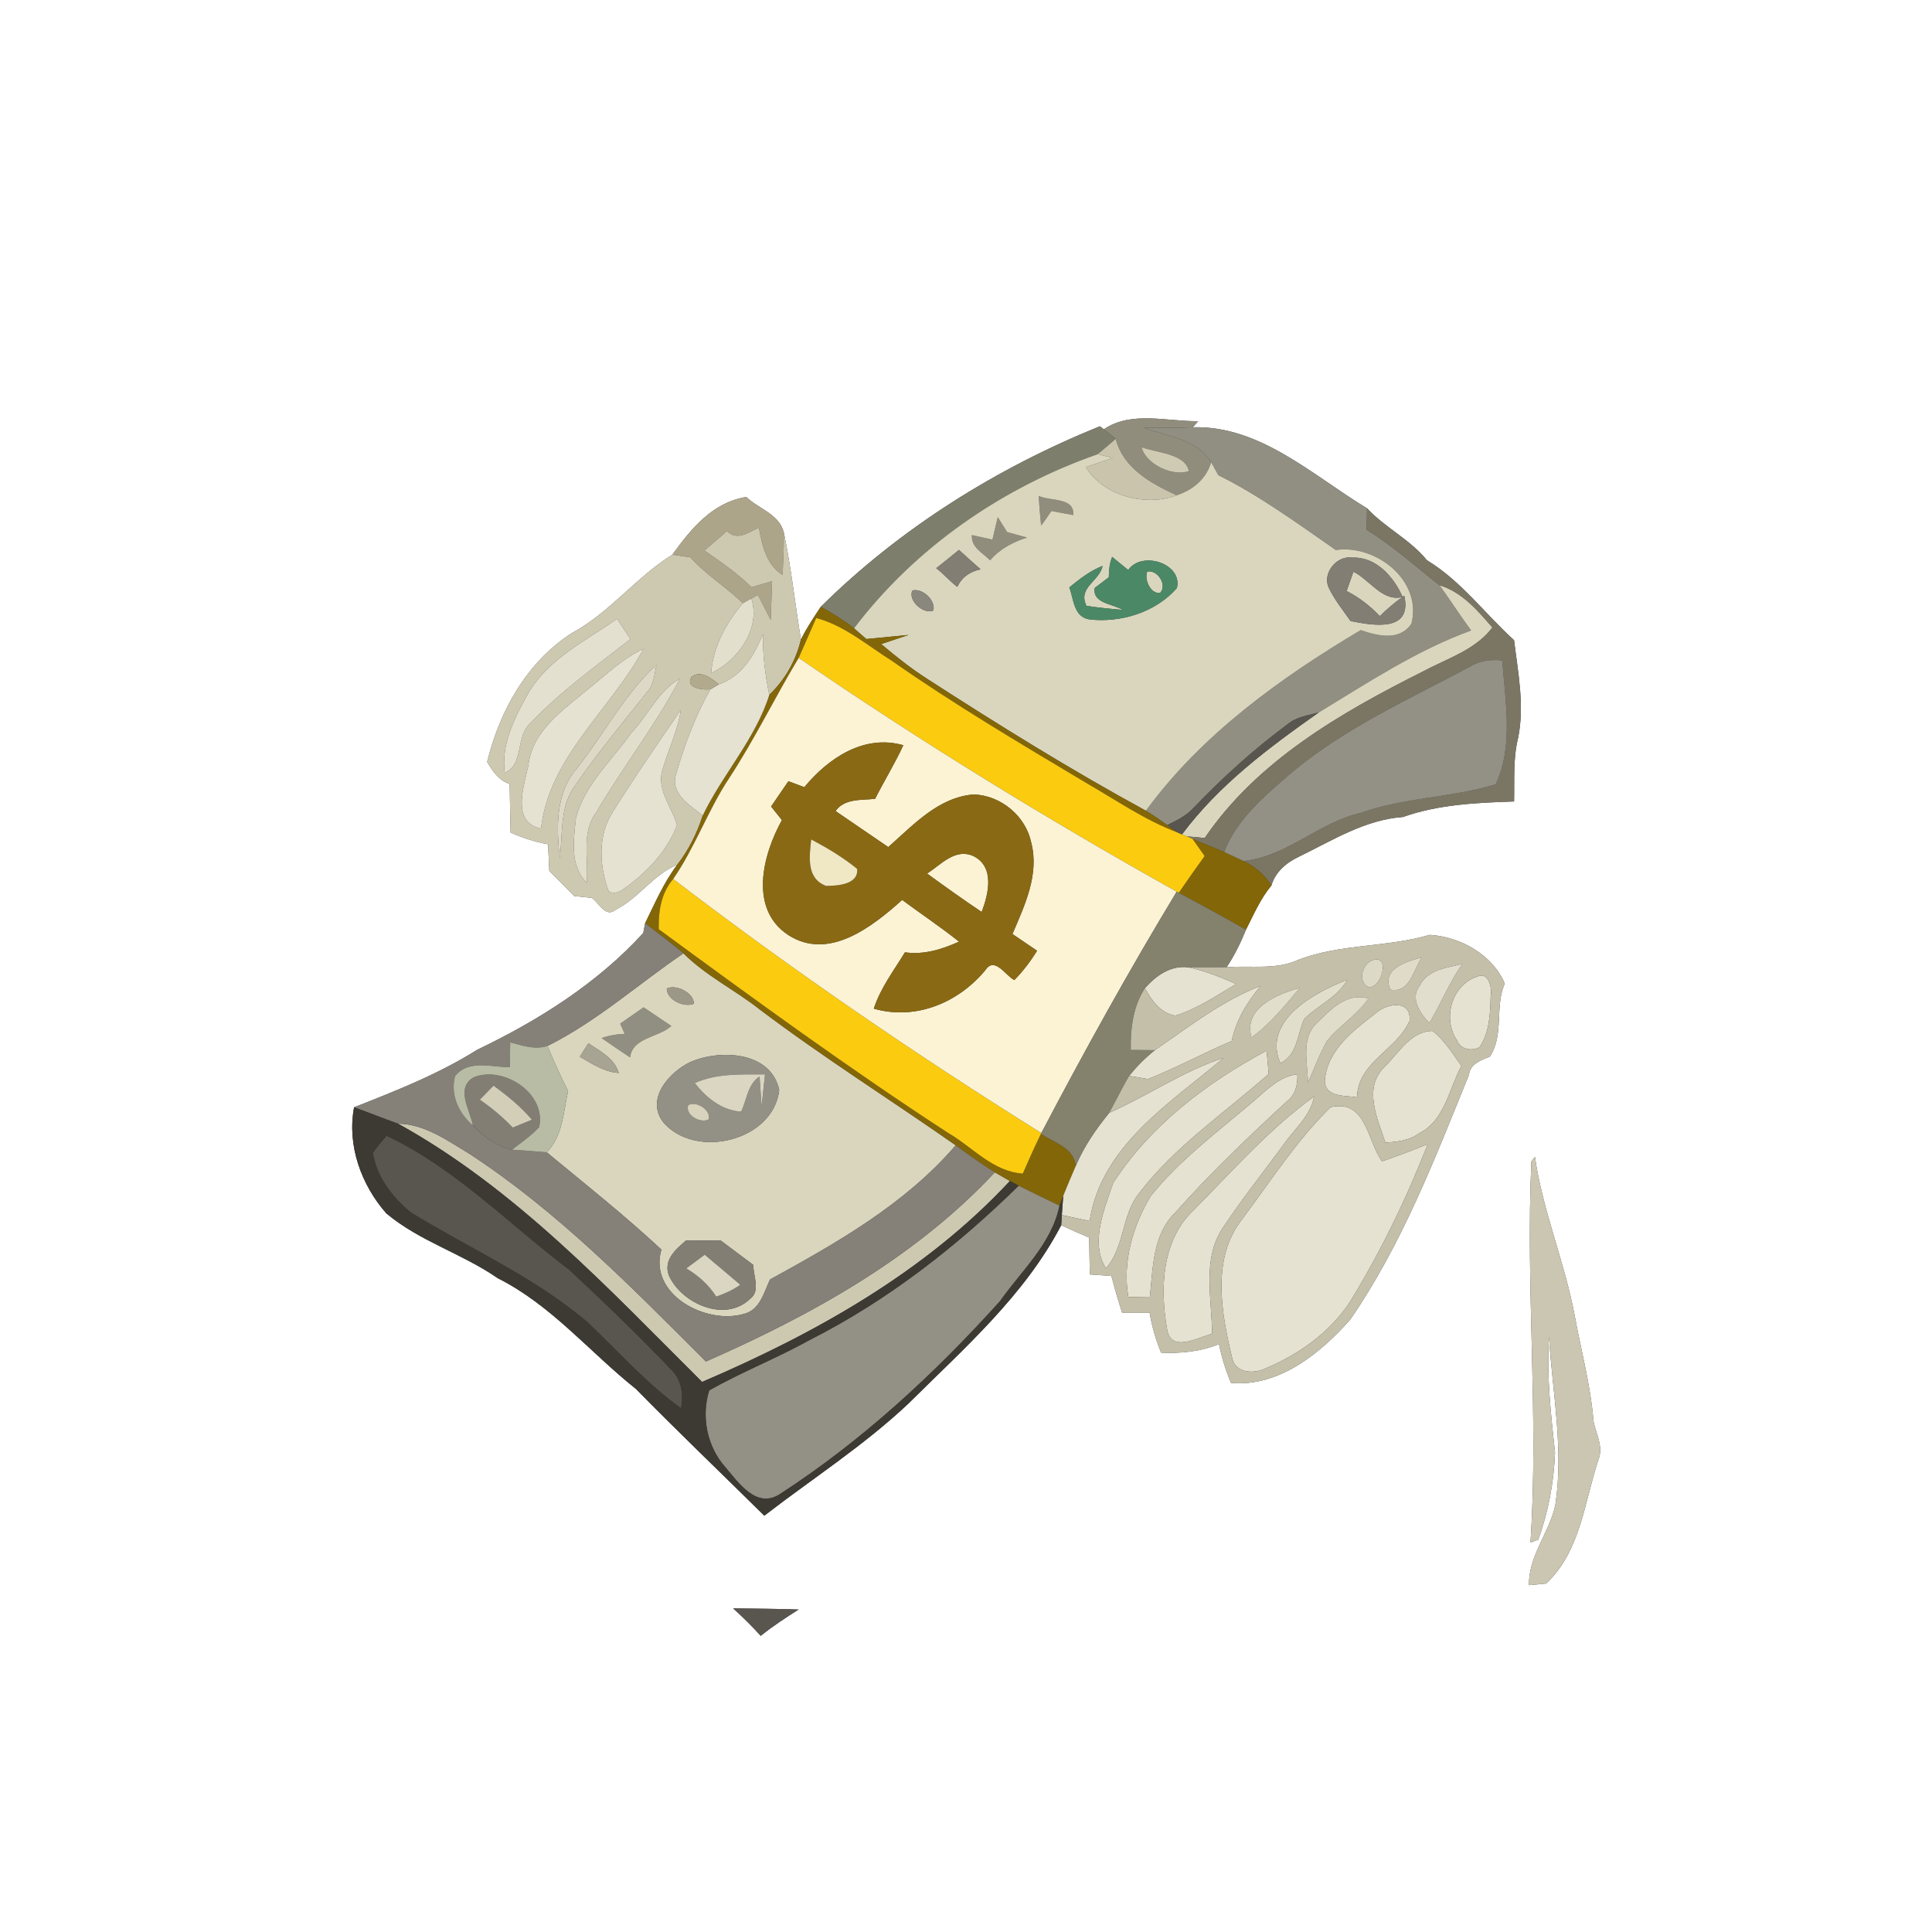 <?xml version="1.0" encoding="UTF-8" ?>
<!DOCTYPE svg PUBLIC "-//W3C//DTD SVG 1.1//EN" "http://www.w3.org/Graphics/SVG/1.1/DTD/svg11.dtd">
<svg width="250pt" height="250pt" viewBox="0 0 250 250" version="1.1" xmlns="http://www.w3.org/2000/svg">
<rect x="0" y="0" width="250" height="250" fill="#333333" stroke="none"/>
<g id="#ffffffff">
<path fill="#ffffff" opacity="1.00" d=" M 0.00 0.00 L 250.00 0.00 L 250.00 250.00 L 0.00 250.00 L 0.00 0.00 M 142.84 55.55 L 142.32 55.16 C 128.98 60.56 116.48 68.35 106.22 78.51 C 105.30 79.88 104.38 81.27 103.64 82.75 C 102.88 78.15 102.39 73.51 101.43 68.92 C 100.82 66.50 98.19 65.87 96.57 64.31 C 92.21 65.00 89.43 68.42 87.00 71.78 C 82.28 74.70 78.89 79.30 73.98 81.93 C 68.16 85.69 64.66 91.98 63.04 98.58 C 63.75 99.79 64.53 100.99 65.95 101.44 C 65.99 103.54 66.02 105.64 66.07 107.73 C 67.62 108.42 69.24 108.95 70.92 109.25 C 70.97 110.39 71.03 111.54 71.08 112.69 C 72.16 113.77 73.23 114.85 74.30 115.95 C 74.87 116.01 76.00 116.12 76.57 116.18 C 77.45 116.75 78.37 118.80 79.60 117.75 C 82.63 116.27 84.52 113.15 87.63 111.90 C 85.89 114.21 84.75 116.88 83.48 119.46 C 83.42 119.78 83.30 120.41 83.24 120.73 C 77.28 127.26 69.68 132.04 61.75 135.84 C 56.77 138.97 51.28 141.14 45.82 143.28 C 44.88 148.18 46.74 153.33 50.00 157.02 C 54.31 160.63 59.83 162.22 64.41 165.40 C 71.35 168.88 76.31 174.97 82.29 179.73 C 87.74 185.28 93.37 190.66 98.90 196.13 C 105.13 191.32 111.82 187.03 117.56 181.61 C 124.74 174.48 132.59 167.62 137.32 158.54 C 138.51 159.10 139.72 159.64 140.94 160.14 C 140.97 161.73 141.00 163.32 141.02 164.91 C 141.72 164.96 143.12 165.06 143.82 165.11 C 144.23 166.72 144.70 168.31 145.21 169.89 C 146.39 169.89 147.57 169.88 148.76 169.89 C 149.06 171.65 149.57 173.37 150.24 175.03 C 152.79 175.15 155.35 174.91 157.74 173.92 C 158.07 175.64 158.61 177.31 159.28 178.94 C 165.42 179.53 170.87 175.12 174.73 170.74 C 181.42 161.02 185.67 149.94 190.08 139.08 C 190.24 137.64 191.67 137.18 192.80 136.71 C 194.65 133.83 193.40 130.29 194.71 127.26 C 193.11 123.51 188.95 121.21 185.00 120.97 C 179.49 122.60 173.54 122.11 168.10 124.16 C 165.17 125.56 161.85 124.90 158.72 125.16 C 159.74 123.64 160.54 122.00 161.23 120.30 C 162.23 118.34 163.10 116.29 164.52 114.58 C 165.03 112.83 166.45 111.63 168.05 110.87 C 172.37 108.78 176.62 106.06 181.54 105.72 C 186.09 104.10 191.07 103.87 195.92 103.71 C 195.99 100.95 195.77 98.16 196.45 95.46 C 197.29 91.26 196.43 87.01 195.92 82.84 C 192.14 79.42 189.07 75.17 184.65 72.50 C 182.44 69.78 179.24 68.30 176.89 65.77 C 169.85 61.53 163.07 55.04 154.34 55.29 L 155.05 54.50 C 151.03 54.56 146.39 53.13 142.84 55.55 M 198.16 150.29 C 197.40 166.72 199.14 183.18 198.04 199.60 L 199.04 199.24 C 200.36 195.64 201.07 191.80 201.22 187.97 C 200.68 182.99 200.11 177.98 200.44 172.96 C 200.88 180.23 202.38 187.52 201.25 194.80 C 200.46 198.36 197.78 201.34 197.85 205.12 C 198.41 205.07 199.51 204.96 200.07 204.91 C 204.53 200.74 205.01 194.36 206.84 188.87 C 207.50 187.19 206.53 185.55 206.20 183.92 C 205.83 179.25 204.58 174.72 203.74 170.12 C 202.44 163.21 199.62 156.67 198.62 149.70 L 198.16 150.29 M 94.87 208.12 C 96.11 209.25 97.31 210.43 98.44 211.68 C 99.99 210.42 101.66 209.34 103.34 208.27 C 100.52 208.17 97.69 208.16 94.87 208.12 Z" />
</g>
<g id="#918d7dff">
<path fill="#918d7d" opacity="1.00" d=" M 142.84 55.55 C 146.39 53.13 151.03 54.56 155.05 54.50 L 154.34 55.29 C 152.24 55.39 150.13 55.38 148.03 55.35 C 151.04 56.48 154.91 56.83 156.73 59.82 C 156.05 61.99 154.39 63.39 152.26 64.09 C 148.92 62.55 145.39 60.64 144.37 56.79 C 143.99 56.48 143.22 55.86 142.84 55.55 M 147.71 57.86 C 148.30 60.14 151.85 61.72 153.84 60.95 C 153.37 58.69 149.67 58.60 147.71 57.86 Z" />
<path fill="#918d7d" opacity="1.00" d=" M 134.40 64.17 C 135.91 64.89 139.09 64.32 138.87 66.65 C 137.93 66.47 136.99 66.29 136.05 66.12 C 135.63 66.77 135.18 67.40 134.72 68.02 C 134.59 66.74 134.48 65.45 134.40 64.17 Z" />
<path fill="#918d7d" opacity="1.00" d=" M 129.11 66.92 C 129.41 67.40 130.02 68.37 130.32 68.85 C 130.97 69.03 132.25 69.38 132.90 69.56 C 131.08 70.14 129.38 71.03 128.12 72.50 C 127.15 71.53 125.63 70.82 125.77 69.24 C 126.43 69.38 127.76 69.68 128.42 69.83 C 128.59 69.10 128.94 67.65 129.11 66.92 Z" />
</g>
<g id="#7d7e6cff">
<path fill="#7d7e6c" opacity="1.00" d=" M 106.22 78.51 C 116.48 68.35 128.98 60.56 142.32 55.16 L 142.84 55.55 C 143.22 55.86 143.99 56.48 144.37 56.79 C 143.61 57.46 142.83 58.12 142.04 58.77 C 129.68 63.09 118.44 70.84 110.51 81.30 C 109.17 80.24 107.69 79.37 106.22 78.51 Z" />
</g>
<g id="#918f81ff">
<path fill="#918f81" opacity="1.00" d=" M 148.03 55.35 C 150.13 55.38 152.24 55.39 154.34 55.29 C 163.07 55.04 169.85 61.53 176.89 65.77 C 176.89 66.69 176.86 67.62 176.85 68.55 C 180.23 70.61 183.16 73.29 186.27 75.72 C 187.66 77.65 188.95 79.66 190.36 81.58 C 183.30 84.16 177.03 88.31 170.65 92.19 C 169.26 92.58 167.75 92.75 166.61 93.72 C 162.27 96.93 158.25 100.57 154.51 104.47 C 153.57 105.53 152.29 106.16 151.04 106.76 C 150.14 106.11 149.22 105.49 148.28 104.91 C 155.50 95.03 165.66 87.74 176.07 81.54 C 178.26 82.27 181.05 83.02 182.64 80.71 C 184.07 75.14 178.08 70.42 172.85 71.17 C 167.92 67.76 163.06 64.17 157.65 61.49 C 157.42 61.07 156.96 60.23 156.73 59.82 C 154.91 56.83 151.04 56.48 148.03 55.35 Z" />
<path fill="#918f81" opacity="1.00" d=" M 83.28 130.35 C 84.48 131.16 85.68 131.95 86.87 132.76 C 85.19 134.30 81.87 134.19 81.53 136.83 C 80.29 136.00 79.06 135.17 77.84 134.32 C 78.81 133.99 79.81 133.81 80.83 133.78 C 80.69 133.45 80.40 132.79 80.25 132.46 C 81.26 131.76 82.27 131.06 83.28 130.35 Z" />
</g>
<g id="#cac4adff">
<path fill="#cac4ad" opacity="1.00" d=" M 144.37 56.79 C 145.39 60.64 148.92 62.55 152.26 64.09 C 148.27 65.60 142.77 64.19 140.51 60.44 C 141.67 60.05 142.83 59.65 143.99 59.26 C 143.50 59.13 142.53 58.89 142.04 58.77 C 142.83 58.12 143.61 57.46 144.37 56.79 Z" />
</g>
<g id="#cfcbb3ff">
<path fill="#cfcbb3" opacity="1.00" d=" M 147.71 57.86 C 149.67 58.60 153.37 58.69 153.84 60.95 C 151.85 61.72 148.30 60.14 147.71 57.86 Z" />
</g>
<g id="#d9d6bdff">
<path fill="#d9d6bd" opacity="1.00" d=" M 110.51 81.30 C 118.44 70.84 129.68 63.09 142.04 58.77 C 142.53 58.89 143.50 59.13 143.99 59.26 C 142.83 59.65 141.67 60.05 140.51 60.44 C 142.77 64.19 148.27 65.60 152.26 64.09 C 154.39 63.39 156.05 61.99 156.73 59.82 C 156.96 60.23 157.42 61.07 157.65 61.49 C 163.06 64.17 167.92 67.76 172.85 71.17 C 178.08 70.42 184.07 75.14 182.64 80.71 C 181.05 83.02 178.26 82.27 176.07 81.54 C 165.66 87.74 155.50 95.03 148.28 104.91 C 138.64 99.66 129.30 93.86 120.08 87.91 C 117.94 86.55 115.96 84.98 114.02 83.34 C 114.91 83.05 116.68 82.45 117.57 82.16 C 115.74 82.33 113.92 82.51 112.10 82.69 C 111.70 82.35 110.91 81.65 110.51 81.30 M 134.40 64.17 C 134.48 65.45 134.59 66.74 134.72 68.02 C 135.18 67.40 135.63 66.77 136.05 66.12 C 136.99 66.29 137.93 66.47 138.87 66.65 C 139.09 64.32 135.91 64.89 134.40 64.17 M 129.11 66.92 C 128.94 67.65 128.59 69.10 128.42 69.83 C 127.76 69.68 126.43 69.38 125.77 69.24 C 125.63 70.82 127.15 71.53 128.12 72.50 C 129.38 71.03 131.08 70.14 132.90 69.56 C 132.25 69.38 130.97 69.03 130.32 68.85 C 130.02 68.37 129.41 67.40 129.11 66.92 M 121.15 73.53 C 122.10 74.24 122.90 75.21 123.88 75.94 C 124.47 74.67 125.53 73.95 126.89 73.67 C 125.94 72.85 125.02 72.00 124.09 71.16 C 123.12 71.96 122.13 72.75 121.15 73.53 M 143.91 72.06 C 143.57 72.90 143.49 73.80 143.48 74.70 C 143.02 75.04 142.12 75.73 141.66 76.08 C 141.32 78.09 144.03 78.13 145.27 78.92 C 143.70 78.79 142.14 78.63 140.59 78.40 C 139.41 76.00 142.28 75.23 142.67 73.23 C 141.05 73.86 139.70 74.93 138.37 76.01 C 138.95 77.54 138.93 79.84 140.97 80.15 C 145.02 80.62 149.55 79.24 152.29 76.09 C 153.06 72.92 147.74 71.22 145.99 73.76 C 145.47 73.33 144.43 72.48 143.91 72.06 M 171.92 76.01 C 172.66 77.58 173.77 78.94 174.76 80.36 C 177.63 80.94 182.78 81.87 181.71 77.08 C 180.58 77.87 179.53 78.76 178.55 79.73 C 177.30 78.42 175.87 77.30 174.25 76.48 C 174.54 75.64 174.83 74.81 175.13 73.98 C 177.25 75.01 178.92 77.94 181.49 77.24 C 180.37 74.66 178.05 72.01 174.99 72.16 C 173.00 71.83 171.10 74.14 171.92 76.01 M 118.06 76.41 C 117.45 77.72 119.52 79.55 120.78 79.00 C 121.09 77.66 119.36 76.07 118.06 76.41 Z" />
<path fill="#d9d6bd" opacity="1.00" d=" M 148.44 73.97 C 149.73 73.65 151.10 75.67 150.13 76.71 C 148.88 76.93 148.05 74.97 148.44 73.97 Z" />
<path fill="#d9d6bd" opacity="1.00" d=" M 186.27 75.72 C 189.20 76.62 191.18 78.97 193.12 81.20 C 190.89 84.14 187.22 85.22 184.09 86.91 C 173.51 92.22 162.69 98.44 155.89 108.44 C 155.31 108.39 154.15 108.28 153.57 108.22 L 152.95 107.97 C 157.71 101.57 164.19 96.74 170.65 92.19 C 177.03 88.31 183.30 84.16 190.36 81.58 C 188.95 79.66 187.66 77.65 186.27 75.72 Z" />
<path fill="#d9d6bd" opacity="1.00" d=" M 70.84 135.35 C 77.24 132.16 82.57 127.35 88.44 123.36 C 91.36 126.28 95.11 128.09 98.32 130.63 C 106.53 136.83 115.25 142.31 123.67 148.20 C 117.13 155.82 108.31 160.80 99.64 165.57 C 98.83 167.27 98.35 169.52 96.23 170.03 C 91.36 171.43 83.90 167.53 85.58 161.69 C 80.83 157.27 75.75 153.24 70.75 149.11 C 72.83 146.99 72.89 143.91 73.51 141.19 C 72.54 139.28 71.67 137.32 70.84 135.35 M 86.28 127.92 C 86.28 129.39 88.53 130.42 89.79 129.88 C 89.79 128.49 87.50 127.31 86.28 127.92 M 83.28 130.35 C 82.27 131.06 81.26 131.76 80.25 132.46 C 80.40 132.79 80.69 133.45 80.83 133.78 C 79.81 133.81 78.81 133.99 77.84 134.32 C 79.06 135.17 80.29 136.00 81.53 136.83 C 81.87 134.19 85.19 134.30 86.87 132.76 C 85.68 131.95 84.48 131.16 83.28 130.35 M 76.14 135.00 C 75.86 135.44 75.31 136.31 75.03 136.74 C 76.61 137.64 78.19 138.72 80.07 138.84 C 79.50 136.94 77.66 136.03 76.14 135.00 M 89.35 137.42 C 86.62 138.71 83.52 142.16 85.80 145.19 C 89.95 150.10 100.10 147.66 100.83 141.04 C 99.75 136.04 93.21 135.74 89.35 137.42 M 86.53 164.98 C 88.12 168.64 93.77 171.21 97.04 168.09 C 98.46 167.05 97.46 165.11 97.48 163.68 C 96.06 162.63 94.65 161.56 93.24 160.51 C 91.75 160.53 90.27 160.53 88.78 160.51 C 87.46 161.66 85.85 162.99 86.53 164.98 Z" />
</g>
<g id="#ada58aff">
<path fill="#ada58a" opacity="1.00" d=" M 96.57 64.31 C 98.19 65.87 100.82 66.50 101.43 68.92 C 101.44 70.75 101.36 72.58 101.27 74.40 C 99.14 73.06 98.62 70.57 98.20 68.28 C 96.85 68.87 95.41 70.07 94.07 68.71 C 93.14 69.59 92.10 70.35 91.18 71.25 C 93.29 72.72 95.41 74.18 97.25 75.98 C 98.14 75.72 99.03 75.46 99.91 75.20 C 99.85 76.88 99.79 78.55 99.73 80.22 C 99.18 79.14 98.63 78.07 98.07 76.99 C 97.86 77.10 97.44 77.33 97.23 77.45 L 96.12 78.06 C 93.97 75.95 91.34 74.38 89.33 72.12 C 88.75 72.04 87.58 71.86 87.00 71.78 C 89.43 68.42 92.21 65.00 96.57 64.31 Z" />
</g>
<g id="#7b7664ff">
<path fill="#7b7664" opacity="1.00" d=" M 176.85 68.55 C 176.86 67.62 176.89 66.69 176.89 65.77 C 179.24 68.30 182.44 69.78 184.65 72.50 C 189.07 75.17 192.14 79.42 195.92 82.84 C 196.43 87.01 197.29 91.26 196.45 95.46 C 195.77 98.16 195.99 100.95 195.92 103.71 C 191.07 103.87 186.09 104.10 181.54 105.72 C 176.62 106.06 172.37 108.78 168.05 110.87 C 166.45 111.63 165.03 112.83 164.52 114.58 C 163.64 113.19 162.39 112.11 160.90 111.41 C 166.55 110.85 170.67 106.39 176.12 105.18 C 181.76 103.17 187.86 103.23 193.54 101.49 C 195.86 96.56 194.78 90.73 194.39 85.46 C 192.93 85.31 191.46 85.47 190.19 86.28 C 182.26 90.50 173.95 94.24 167.02 100.07 C 163.67 102.99 160.04 105.96 158.41 110.25 C 157.05 109.66 155.67 109.13 154.31 108.55 L 153.57 108.22 C 154.15 108.28 155.31 108.39 155.89 108.44 C 162.69 98.44 173.51 92.22 184.09 86.91 C 187.22 85.22 190.89 84.14 193.12 81.20 C 191.18 78.97 189.20 76.62 186.27 75.72 C 183.16 73.29 180.23 70.61 176.85 68.55 Z" />
</g>
<g id="#cdc9b1ff">
<path fill="#cdc9b1" opacity="1.00" d=" M 91.18 71.25 C 92.10 70.35 93.14 69.59 94.07 68.71 C 95.41 70.07 96.85 68.87 98.20 68.28 C 98.62 70.57 99.14 73.06 101.27 74.40 C 101.36 72.58 101.44 70.75 101.43 68.92 C 102.39 73.51 102.88 78.15 103.64 82.75 C 103.00 85.50 101.58 87.95 99.55 89.91 C 99.01 87.33 98.68 84.70 98.73 82.06 C 97.58 84.81 96.00 87.53 93.01 88.55 C 92.08 87.81 90.66 86.65 89.49 87.59 C 88.57 89.03 91.02 89.34 91.94 89.19 C 89.96 92.63 88.59 96.39 87.48 100.18 C 86.68 102.70 89.31 104.22 90.93 105.53 C 90.19 107.83 89.12 109.99 87.63 111.90 C 84.52 113.15 82.63 116.27 79.60 117.75 C 78.37 118.80 77.45 116.75 76.57 116.18 C 76.00 116.12 74.87 116.01 74.30 115.95 C 73.23 114.85 72.16 113.77 71.08 112.69 C 71.03 111.54 70.97 110.39 70.92 109.25 C 69.24 108.95 67.62 108.42 66.07 107.73 C 66.02 105.64 65.99 103.54 65.95 101.44 C 64.53 100.99 63.75 99.79 63.04 98.58 C 64.66 91.98 68.16 85.69 73.98 81.93 C 78.89 79.30 82.28 74.70 87.00 71.78 C 87.58 71.86 88.75 72.04 89.33 72.12 C 91.34 74.38 93.97 75.95 96.12 78.06 C 93.95 80.63 92.26 83.69 92.02 87.11 C 95.48 85.47 98.47 81.36 97.23 77.45 C 97.44 77.33 97.86 77.10 98.07 76.99 C 98.63 78.07 99.18 79.14 99.73 80.22 C 99.79 78.55 99.85 76.88 99.91 75.20 C 99.03 75.46 98.14 75.72 97.25 75.98 C 95.41 74.18 93.29 72.72 91.18 71.25 M 68.14 90.09 C 66.46 93.11 64.85 96.43 65.31 99.98 C 67.80 99.04 66.70 95.28 68.61 93.60 C 72.49 89.49 77.14 86.17 81.58 82.70 C 80.99 81.83 80.43 80.95 79.85 80.08 C 75.66 83.00 70.66 85.40 68.14 90.09 M 76.03 89.23 C 72.84 91.91 68.87 94.54 68.37 99.06 C 67.83 101.68 66.08 106.42 70.01 107.22 C 71.07 97.90 79.05 91.81 83.28 83.95 C 80.54 85.22 78.37 87.37 76.03 89.23 M 74.57 99.52 C 71.86 102.76 72.00 107.10 72.44 111.05 C 72.84 107.83 72.40 104.24 74.51 101.52 C 77.36 97.37 80.59 93.52 83.71 89.58 C 84.63 88.62 84.68 87.25 84.94 86.03 C 80.75 89.86 78.11 95.10 74.57 99.52 M 81.74 94.76 C 79.24 98.35 75.67 101.46 74.53 105.82 C 74.24 108.62 73.68 112.02 75.92 114.21 C 76.21 111.19 75.16 107.74 77.15 105.13 C 80.59 99.25 84.84 93.85 88.00 87.81 C 85.20 89.34 83.89 92.52 81.74 94.76 M 79.29 105.07 C 77.32 108.11 77.55 112.06 78.76 115.33 C 79.80 115.94 80.68 115.00 81.49 114.46 C 84.09 112.44 86.42 109.91 87.60 106.79 C 87.00 104.52 85.16 102.51 85.61 100.03 C 86.34 97.28 87.67 94.72 88.10 91.88 C 85.09 96.23 82.09 100.59 79.29 105.07 Z" />
<path fill="#cdc9b1" opacity="1.00" d=" M 51.50 145.40 C 54.98 145.46 57.87 147.58 60.74 149.30 C 72.15 156.75 81.75 166.59 91.34 176.18 C 105.03 170.17 118.43 162.73 128.73 151.70 C 129.22 151.98 130.19 152.54 130.68 152.82 C 119.74 164.58 105.48 172.56 90.85 178.82 C 78.68 166.70 66.69 153.79 51.50 145.40 Z" />
</g>
<g id="#827e74ff">
<path fill="#827e74" opacity="1.00" d=" M 121.15 73.53 C 122.13 72.75 123.12 71.96 124.09 71.16 C 125.02 72.00 125.94 72.85 126.89 73.67 C 125.53 73.95 124.47 74.67 123.88 75.94 C 122.90 75.21 122.10 74.24 121.15 73.53 Z" />
<path fill="#827e74" opacity="1.00" d=" M 171.92 76.01 C 171.10 74.14 173.00 71.83 174.99 72.16 C 178.05 72.01 180.37 74.66 181.49 77.24 C 178.92 77.94 177.25 75.01 175.13 73.98 C 174.83 74.81 174.54 75.64 174.25 76.48 C 175.87 77.30 177.30 78.42 178.55 79.73 C 179.53 78.76 180.58 77.87 181.71 77.08 C 182.78 81.87 177.63 80.94 174.76 80.36 C 173.77 78.94 172.66 77.58 171.92 76.01 Z" />
<path fill="#827e74" opacity="1.00" d=" M 61.34 139.38 C 65.14 137.89 70.71 141.43 69.77 145.84 C 68.74 146.97 67.46 147.83 66.26 148.77 C 64.26 148.32 62.58 147.08 61.19 145.63 C 60.84 143.64 58.86 140.74 61.34 139.38 M 62.09 142.30 C 63.63 143.36 65.06 144.56 66.35 145.91 C 66.97 145.66 68.21 145.15 68.83 144.89 C 67.39 143.19 65.66 141.79 63.86 140.48 C 63.42 140.93 62.53 141.84 62.09 142.30 Z" />
<path fill="#827e74" opacity="1.00" d=" M 86.53 164.98 C 85.85 162.99 87.46 161.66 88.78 160.51 C 90.27 160.53 91.75 160.53 93.24 160.51 C 94.65 161.56 96.06 162.63 97.48 163.68 C 97.46 165.11 98.46 167.05 97.04 168.09 C 93.77 171.21 88.12 168.64 86.53 164.98 M 88.81 164.13 C 90.35 165.06 91.71 166.25 92.68 167.78 C 93.78 167.40 94.84 166.93 95.79 166.25 C 94.26 164.94 92.72 163.65 91.19 162.36 C 90.59 162.80 89.41 163.69 88.81 164.13 Z" />
</g>
<g id="#4b8966ff">
<path fill="#4b8966" opacity="1.00" d=" M 143.91 72.06 C 144.43 72.48 145.47 73.33 145.99 73.76 C 147.74 71.22 153.06 72.92 152.29 76.09 C 149.55 79.24 145.02 80.62 140.97 80.15 C 138.93 79.84 138.95 77.54 138.37 76.01 C 139.70 74.93 141.05 73.86 142.67 73.23 C 142.28 75.23 139.41 76.00 140.59 78.40 C 142.14 78.63 143.70 78.79 145.27 78.92 C 144.03 78.13 141.32 78.09 141.66 76.08 C 142.12 75.73 143.02 75.04 143.48 74.70 C 143.49 73.80 143.57 72.90 143.91 72.06 M 148.44 73.97 C 148.05 74.97 148.88 76.93 150.13 76.71 C 151.10 75.67 149.73 73.65 148.44 73.97 Z" />
</g>
<g id="#8a877dff">
<path fill="#8a877d" opacity="1.00" d=" M 118.06 76.41 C 119.36 76.07 121.09 77.66 120.78 79.00 C 119.52 79.55 117.45 77.72 118.06 76.41 Z" />
</g>
<g id="#e3dfcdff">
<path fill="#e3dfcd" opacity="1.00" d=" M 96.12 78.06 L 97.23 77.45 C 98.47 81.36 95.48 85.47 92.02 87.11 C 92.26 83.69 93.95 80.63 96.12 78.06 Z" />
</g>
<g id="#836607ff">
<path fill="#836607" opacity="1.00" d=" M 103.64 82.75 C 104.38 81.27 105.30 79.88 106.22 78.51 C 107.69 79.37 109.17 80.24 110.51 81.30 C 110.91 81.65 111.70 82.35 112.10 82.69 C 113.92 82.51 115.74 82.33 117.57 82.16 C 116.68 82.45 114.91 83.05 114.02 83.34 C 115.96 84.98 117.94 86.55 120.08 87.91 C 129.30 93.86 138.64 99.66 148.28 104.91 C 149.22 105.49 150.14 106.11 151.04 106.76 C 151.38 107.00 152.06 107.49 152.40 107.73 C 148.16 106.15 144.43 103.53 140.52 101.29 C 132.04 96.22 123.52 91.19 115.42 85.52 C 112.24 83.53 109.32 80.96 105.62 79.97 C 104.85 81.69 104.12 83.42 103.35 85.13 C 100.26 90.26 97.65 95.66 94.37 100.67 C 91.60 104.84 89.96 109.63 87.11 113.74 C 85.54 115.57 85.20 117.91 85.24 120.24 C 97.55 129.27 109.89 138.28 122.70 146.61 C 125.85 148.44 128.50 151.62 132.35 151.86 C 133.10 150.13 133.87 148.41 134.70 146.71 C 136.37 147.87 138.97 148.48 139.20 150.88 C 138.65 152.16 138.10 153.44 137.58 154.74 C 137.46 155.06 137.22 155.69 137.10 156.01 C 135.33 155.16 133.57 154.32 131.82 153.43 C 131.54 153.28 130.97 152.97 130.68 152.82 C 130.19 152.54 129.22 151.98 128.73 151.70 C 126.98 150.61 125.32 149.42 123.67 148.20 C 115.25 142.31 106.53 136.83 98.32 130.63 C 95.11 128.09 91.36 126.28 88.44 123.36 C 86.83 122.01 85.13 120.76 83.48 119.46 C 84.75 116.88 85.89 114.21 87.63 111.90 C 89.12 109.99 90.19 107.83 90.93 105.53 C 93.51 100.17 97.74 95.65 99.55 89.91 C 101.58 87.95 103.00 85.50 103.64 82.75 Z" />
<path fill="#836607" opacity="1.00" d=" M 154.31 108.55 C 155.67 109.13 157.05 109.66 158.41 110.25 C 159.04 110.54 160.28 111.12 160.90 111.41 C 162.39 112.11 163.64 113.19 164.52 114.58 C 163.10 116.29 162.23 118.34 161.23 120.30 C 158.36 118.67 155.45 117.08 152.53 115.53 C 153.63 113.93 154.74 112.34 155.88 110.77 C 155.49 110.22 154.70 109.11 154.31 108.55 Z" />
</g>
<g id="#e3e0cfff">
<path fill="#e3e0cf" opacity="1.00" d=" M 68.14 90.09 C 70.66 85.40 75.66 83.00 79.85 80.08 C 80.43 80.95 80.99 81.83 81.58 82.70 C 77.14 86.17 72.49 89.49 68.61 93.60 C 66.70 95.28 67.80 99.04 65.31 99.98 C 64.85 96.43 66.46 93.11 68.14 90.09 Z" />
</g>
<g id="#fbcb10ff">
<path fill="#fbcb10" opacity="1.00" d=" M 105.62 79.97 C 109.32 80.96 112.24 83.53 115.42 85.52 C 123.52 91.19 132.04 96.22 140.52 101.29 C 144.43 103.53 148.16 106.15 152.40 107.73 L 152.95 107.97 L 153.57 108.22 L 154.31 108.55 C 154.70 109.11 155.49 110.22 155.88 110.77 C 154.74 112.34 153.63 113.93 152.53 115.53 L 152.27 115.38 C 135.53 106.02 119.16 95.99 103.35 85.13 C 104.12 83.42 104.85 81.69 105.62 79.97 Z" />
<path fill="#fbcb10" opacity="1.00" d=" M 85.24 120.24 C 85.20 117.91 85.54 115.57 87.11 113.74 C 102.44 125.46 118.37 136.39 134.75 146.61 L 134.70 146.71 C 133.87 148.41 133.10 150.13 132.35 151.86 C 128.50 151.62 125.85 148.44 122.70 146.61 C 109.89 138.28 97.55 129.27 85.24 120.24 Z" />
</g>
<g id="#e5e2d1ff">
<path fill="#e5e2d1" opacity="1.00" d=" M 93.01 88.55 C 96.00 87.53 97.58 84.81 98.73 82.06 C 98.68 84.70 99.01 87.33 99.55 89.91 C 97.74 95.65 93.51 100.17 90.93 105.53 C 89.31 104.22 86.68 102.70 87.48 100.18 C 88.59 96.39 89.96 92.63 91.94 89.19 C 92.20 89.03 92.74 88.71 93.01 88.55 Z" />
<path fill="#e5e2d1" opacity="1.00" d=" M 76.03 89.23 C 78.37 87.37 80.54 85.22 83.28 83.95 C 79.05 91.81 71.07 97.90 70.01 107.22 C 66.08 106.42 67.83 101.68 68.37 99.06 C 68.87 94.54 72.84 91.91 76.03 89.23 Z" />
<path fill="#e5e2d1" opacity="1.00" d=" M 79.29 105.07 C 82.09 100.59 85.09 96.23 88.10 91.88 C 87.67 94.72 86.34 97.28 85.61 100.03 C 85.16 102.51 87.00 104.52 87.60 106.79 C 86.42 109.91 84.09 112.44 81.49 114.46 C 80.68 115.00 79.80 115.94 78.76 115.33 C 77.55 112.06 77.32 108.11 79.29 105.07 Z" />
<path fill="#e5e2d1" opacity="1.00" d=" M 148.15 127.87 C 149.59 126.25 151.47 124.89 153.76 125.17 C 155.91 125.61 157.95 126.45 159.96 127.33 C 157.41 128.83 154.92 130.56 152.06 131.43 C 150.13 131.07 149.04 129.46 148.15 127.87 Z" />
<path fill="#e5e2d1" opacity="1.00" d=" M 191.17 126.37 C 192.63 125.66 193.13 127.93 192.89 128.97 C 192.84 131.20 192.74 133.59 191.45 135.51 C 190.42 136.05 188.97 135.82 188.54 134.62 C 186.61 131.84 187.86 127.40 191.17 126.37 Z" />
<path fill="#e5e2d1" opacity="1.00" d=" M 149.44 135.89 C 153.85 132.86 158.11 129.50 163.15 127.56 C 161.39 129.65 159.95 132.00 159.38 134.71 C 155.73 136.26 152.23 138.16 148.55 139.63 C 147.94 139.53 146.71 139.33 146.10 139.22 C 147.09 138.00 148.20 136.87 149.44 135.89 Z" />
<path fill="#e5e2d1" opacity="1.00" d=" M 178.12 131.04 C 179.55 129.79 182.65 129.34 182.40 132.09 C 180.76 135.85 175.66 137.46 175.61 141.99 C 174.04 141.73 171.41 142.05 171.43 139.76 C 171.81 135.78 175.20 133.28 178.12 131.04 Z" />
<path fill="#e5e2d1" opacity="1.00" d=" M 179.15 138.06 C 180.97 136.31 182.57 133.38 185.39 133.41 C 186.93 134.63 187.97 136.34 189.10 137.93 C 187.49 140.94 186.96 144.99 183.62 146.66 C 182.35 147.59 180.79 147.76 179.27 147.85 C 178.25 144.75 176.35 140.79 179.15 138.06 Z" />
<path fill="#e5e2d1" opacity="1.00" d=" M 144.03 153.11 C 148.81 145.66 156.15 140.09 163.90 135.96 C 163.97 136.71 164.10 138.21 164.17 138.96 C 158.50 143.98 152.06 148.31 147.42 154.37 C 145.10 157.24 145.54 161.38 143.11 164.12 C 141.02 160.81 142.90 156.49 144.03 153.11 Z" />
<path fill="#e5e2d1" opacity="1.00" d=" M 143.53 144.00 C 148.54 141.78 153.09 138.60 158.33 136.89 C 151.41 142.75 142.49 148.26 141.00 158.00 C 139.80 157.75 138.60 157.49 137.40 157.23 C 137.45 156.61 137.54 155.36 137.58 154.74 C 138.10 153.44 138.65 152.16 139.20 150.88 C 140.25 148.36 141.82 146.11 143.53 144.00 Z" />
<path fill="#e5e2d1" opacity="1.00" d=" M 162.37 142.35 C 164.01 140.96 165.62 139.27 167.88 139.01 C 167.93 140.33 167.65 141.67 166.53 142.50 C 161.54 147.11 156.60 151.82 152.08 156.90 C 149.14 159.77 149.19 164.09 148.79 167.88 C 148.10 167.87 146.70 167.85 146.01 167.84 C 145.22 163.32 146.58 158.64 148.90 154.77 C 152.74 149.98 157.75 146.33 162.37 142.35 Z" />
<path fill="#e5e2d1" opacity="1.00" d=" M 154.47 156.58 C 159.48 151.52 164.24 146.08 170.04 141.89 C 169.59 144.40 167.51 146.07 166.12 148.07 C 163.46 151.71 160.64 155.23 158.16 158.99 C 155.54 163.05 156.83 168.08 156.84 172.59 C 154.99 173.07 151.46 175.13 151.01 171.94 C 150.09 166.72 150.33 160.45 154.47 156.58 Z" />
<path fill="#e5e2d1" opacity="1.00" d=" M 172.19 143.26 C 176.83 142.23 176.88 147.59 178.83 150.27 C 180.82 149.59 182.80 148.86 184.75 148.05 C 181.96 155.17 178.61 162.08 174.60 168.60 C 172.04 172.42 168.12 175.22 163.92 177.00 C 162.37 177.80 159.85 177.79 159.43 175.69 C 158.05 169.87 156.71 162.83 160.76 157.73 C 164.43 152.82 167.79 147.56 172.19 143.26 Z" />
</g>
<g id="#939185ff">
<path fill="#939185" opacity="1.00" d=" M 190.19 86.28 C 191.46 85.47 192.93 85.31 194.39 85.46 C 194.78 90.73 195.86 96.56 193.54 101.49 C 187.86 103.23 181.76 103.17 176.12 105.18 C 170.67 106.39 166.55 110.85 160.90 111.41 C 160.28 111.12 159.04 110.54 158.41 110.25 C 160.04 105.96 163.67 102.99 167.02 100.07 C 173.95 94.24 182.26 90.50 190.19 86.28 Z" />
<path fill="#939185" opacity="1.00" d=" M 89.35 137.42 C 93.21 135.74 99.75 136.04 100.83 141.04 C 100.10 147.66 89.95 150.10 85.80 145.19 C 83.52 142.16 86.62 138.71 89.35 137.42 M 89.91 140.14 C 91.35 142.04 93.44 143.70 95.90 143.85 C 96.66 142.31 96.70 140.35 98.29 139.29 C 98.35 140.25 98.48 142.18 98.55 143.15 C 98.70 141.78 98.85 140.40 98.99 139.03 C 95.94 139.04 92.77 138.86 89.91 140.14 M 89.05 143.01 C 88.63 144.32 90.64 145.41 91.71 144.85 C 92.03 143.63 90.10 142.40 89.05 143.01 Z" />
<path fill="#939185" opacity="1.00" d=" M 104.76 173.40 C 114.83 168.31 123.79 161.30 131.82 153.43 C 133.57 154.32 135.33 155.16 137.10 156.01 C 136.09 160.94 132.19 164.41 129.40 168.37 C 120.95 177.75 111.57 186.43 100.94 193.32 C 97.91 195.31 95.58 191.88 93.85 189.84 C 91.48 187.17 90.72 183.30 91.77 179.92 C 95.98 177.52 100.52 175.76 104.76 173.40 Z" />
</g>
<g id="#ddd9c6ff">
<path fill="#ddd9c6" opacity="1.00" d=" M 74.57 99.52 C 78.11 95.10 80.75 89.86 84.94 86.03 C 84.68 87.25 84.63 88.62 83.71 89.58 C 80.59 93.52 77.36 97.37 74.51 101.52 C 72.40 104.24 72.84 107.83 72.44 111.05 C 72.00 107.10 71.86 102.76 74.57 99.52 Z" />
</g>
<g id="#fbf3d4ff">
<path fill="#fbf3d4" opacity="1.00" d=" M 94.37 100.67 C 97.65 95.66 100.26 90.26 103.35 85.13 C 119.16 95.99 135.53 106.02 152.27 115.38 C 146.08 125.59 140.30 136.05 134.75 146.61 C 118.37 136.39 102.44 125.46 87.11 113.74 C 89.96 109.63 91.60 104.84 94.37 100.67 M 104.08 101.86 C 103.56 101.67 102.53 101.28 102.02 101.09 C 101.27 102.18 100.53 103.27 99.78 104.36 C 100.13 104.80 100.83 105.68 101.18 106.12 C 98.69 110.61 96.88 117.62 102.00 120.99 C 107.24 124.38 112.89 119.90 116.74 116.45 C 119.18 118.26 121.72 119.95 124.10 121.85 C 121.89 122.85 119.54 123.58 117.10 123.23 C 115.66 125.60 113.93 127.85 113.07 130.52 C 118.50 132.07 124.02 129.75 127.51 125.53 C 128.72 123.69 130.16 126.31 131.26 126.82 C 132.38 125.67 133.35 124.39 134.20 123.03 C 133.13 122.30 132.07 121.58 131.01 120.86 C 132.59 117.16 134.51 113.15 133.44 109.03 C 132.72 105.59 129.53 102.94 126.02 102.80 C 121.43 103.15 118.18 106.76 114.94 109.61 C 112.66 108.06 110.39 106.51 108.12 104.95 C 109.27 103.30 111.48 103.56 113.24 103.37 C 114.41 101.03 115.80 98.81 116.89 96.43 C 111.79 94.98 107.18 98.11 104.08 101.86 Z" />
<path fill="#fbf3d4" opacity="1.00" d=" M 119.97 113.04 C 121.76 111.88 123.59 109.72 125.95 110.77 C 128.76 112.16 127.92 115.67 127.03 118.01 C 124.64 116.41 122.29 114.73 119.97 113.04 Z" />
</g>
<g id="#b2aa8dff">
<path fill="#b2aa8d" opacity="1.00" d=" M 89.49 87.59 C 90.66 86.65 92.08 87.81 93.01 88.55 C 92.74 88.71 92.20 89.03 91.94 89.19 C 91.02 89.34 88.57 89.03 89.49 87.59 Z" />
</g>
<g id="#e1deccff">
<path fill="#e1decc" opacity="1.00" d=" M 81.74 94.76 C 83.89 92.52 85.20 89.34 88.00 87.81 C 84.84 93.85 80.59 99.25 77.15 105.13 C 75.16 107.74 76.21 111.19 75.92 114.21 C 73.68 112.02 74.24 108.62 74.53 105.82 C 75.67 101.46 79.24 98.35 81.74 94.76 Z" />
<path fill="#e1decc" opacity="1.00" d=" M 165.67 137.57 C 163.31 132.04 170.12 128.41 174.35 126.77 C 173.08 129.07 170.55 130.06 168.77 131.85 C 167.84 133.83 167.94 136.50 165.67 137.57 Z" />
</g>
<g id="#58564fff">
<path fill="#58564f" opacity="1.00" d=" M 166.61 93.72 C 167.75 92.75 169.26 92.58 170.65 92.19 C 164.19 96.74 157.71 101.57 152.95 107.97 L 152.40 107.73 C 152.06 107.49 151.38 107.00 151.04 106.76 C 152.29 106.16 153.57 105.53 154.51 104.47 C 158.25 100.57 162.27 96.93 166.61 93.72 Z" />
<path fill="#58564f" opacity="1.00" d=" M 50.02 146.97 C 58.95 151.18 65.90 158.45 73.69 164.34 C 78.17 168.51 82.59 172.77 86.82 177.20 C 88.21 178.50 88.45 180.44 88.13 182.23 C 83.67 179.04 80.01 174.87 76.05 171.11 C 69.14 165.22 60.79 161.58 53.12 156.86 C 50.77 154.91 48.71 152.23 48.25 149.15 C 48.81 148.40 49.40 147.67 50.02 146.97 Z" />
<path fill="#58564f" opacity="1.00" d=" M 94.87 208.12 C 97.69 208.16 100.52 208.17 103.34 208.27 C 101.66 209.34 99.99 210.42 98.44 211.68 C 97.31 210.43 96.11 209.25 94.87 208.12 Z" />
</g>
<g id="#8a6914ff">
<path fill="#8a6914" opacity="1.00" d=" M 104.08 101.86 C 107.18 98.11 111.79 94.98 116.89 96.43 C 115.80 98.81 114.41 101.03 113.24 103.37 C 111.48 103.56 109.27 103.30 108.12 104.95 C 110.39 106.51 112.66 108.06 114.94 109.61 C 118.18 106.76 121.43 103.15 126.02 102.80 C 129.53 102.94 132.72 105.59 133.44 109.03 C 134.51 113.15 132.59 117.16 131.01 120.86 C 132.07 121.58 133.13 122.30 134.20 123.03 C 133.35 124.39 132.38 125.67 131.26 126.82 C 130.16 126.31 128.72 123.69 127.51 125.53 C 124.02 129.75 118.50 132.07 113.07 130.52 C 113.93 127.85 115.66 125.60 117.10 123.23 C 119.54 123.58 121.89 122.85 124.10 121.85 C 121.72 119.95 119.18 118.26 116.74 116.45 C 112.89 119.90 107.24 124.38 102.00 120.99 C 96.88 117.62 98.69 110.61 101.18 106.12 C 100.83 105.68 100.13 104.80 99.78 104.36 C 100.53 103.27 101.27 102.18 102.02 101.09 C 102.53 101.28 103.56 101.67 104.08 101.86 M 104.97 108.62 C 104.74 110.81 104.30 113.65 106.88 114.63 C 108.34 114.63 111.12 114.47 110.91 112.43 C 109.08 110.93 107.04 109.73 104.97 108.62 M 119.97 113.04 C 122.29 114.73 124.64 116.41 127.03 118.01 C 127.92 115.67 128.76 112.16 125.95 110.77 C 123.59 109.72 121.76 111.88 119.97 113.04 Z" />
</g>
<g id="#f0e7c5ff">
<path fill="#f0e7c5" opacity="1.00" d=" M 104.97 108.62 C 107.04 109.73 109.08 110.93 110.91 112.43 C 111.12 114.47 108.34 114.63 106.88 114.63 C 104.30 113.65 104.74 110.81 104.97 108.62 Z" />
</g>
<g id="#84816dff">
<path fill="#84816d" opacity="1.00" d=" M 152.27 115.38 L 152.53 115.53 C 155.45 117.08 158.36 118.67 161.23 120.30 C 160.54 122.00 159.74 123.64 158.72 125.16 C 157.06 125.19 155.41 125.17 153.76 125.17 C 151.47 124.89 149.59 126.25 148.15 127.87 C 146.61 130.25 146.28 133.08 146.32 135.86 C 147.35 135.87 148.39 135.88 149.44 135.89 C 148.20 136.87 147.09 138.00 146.10 139.22 C 145.19 140.79 144.41 142.42 143.53 144.00 C 141.82 146.11 140.25 148.36 139.20 150.88 C 138.97 148.48 136.37 147.87 134.70 146.71 L 134.75 146.61 C 140.30 136.05 146.08 125.59 152.27 115.38 Z" />
</g>
<g id="#858179ff">
<path fill="#858179" opacity="1.00" d=" M 83.24 120.73 C 83.30 120.41 83.42 119.78 83.48 119.46 C 85.13 120.76 86.83 122.01 88.44 123.36 C 82.57 127.35 77.24 132.16 70.84 135.35 C 69.21 135.87 67.59 135.30 66.02 134.88 C 66.01 135.69 65.98 137.30 65.97 138.10 C 63.61 138.09 60.65 137.07 58.89 139.23 C 58.24 141.67 59.34 144.04 61.19 145.63 C 62.58 147.08 64.26 148.32 66.26 148.77 C 67.75 148.87 69.25 148.98 70.75 149.11 C 75.75 153.24 80.83 157.27 85.58 161.69 C 83.90 167.53 91.36 171.43 96.23 170.03 C 98.35 169.52 98.83 167.27 99.64 165.57 C 108.31 160.80 117.13 155.82 123.67 148.20 C 125.32 149.42 126.98 150.61 128.73 151.70 C 118.43 162.73 105.03 170.17 91.34 176.18 C 81.75 166.59 72.15 156.75 60.74 149.30 C 57.87 147.58 54.98 145.46 51.50 145.40 C 49.59 144.72 47.72 143.97 45.82 143.28 C 51.28 141.14 56.77 138.97 61.75 135.84 C 69.68 132.04 77.28 127.26 83.24 120.73 Z" />
</g>
<g id="#c3bfa9ff">
<path fill="#c3bfa9" opacity="1.00" d=" M 168.10 124.16 C 173.54 122.11 179.49 122.60 185.00 120.97 C 188.95 121.21 193.11 123.51 194.71 127.26 C 193.40 130.29 194.65 133.83 192.80 136.71 C 191.67 137.18 190.24 137.64 190.08 139.08 C 185.67 149.94 181.42 161.02 174.73 170.74 C 170.87 175.12 165.42 179.53 159.28 178.94 C 158.61 177.31 158.07 175.64 157.74 173.92 C 155.35 174.91 152.79 175.15 150.24 175.03 C 149.57 173.37 149.06 171.65 148.76 169.89 C 147.57 169.88 146.39 169.89 145.21 169.89 C 144.70 168.31 144.23 166.72 143.82 165.11 C 143.12 165.06 141.72 164.96 141.02 164.91 C 141.00 163.32 140.97 161.73 140.94 160.14 C 139.72 159.64 138.51 159.10 137.32 158.54 C 137.34 158.21 137.38 157.56 137.40 157.23 C 138.60 157.49 139.80 157.75 141.00 158.00 C 142.49 148.26 151.41 142.75 158.33 136.89 C 153.09 138.60 148.54 141.78 143.53 144.00 C 144.41 142.42 145.19 140.79 146.10 139.22 C 146.71 139.33 147.94 139.53 148.55 139.63 C 152.23 138.16 155.73 136.26 159.38 134.71 C 159.95 132.00 161.39 129.65 163.15 127.56 C 158.11 129.50 153.85 132.86 149.44 135.89 C 148.39 135.88 147.35 135.87 146.32 135.86 C 146.28 133.08 146.61 130.25 148.15 127.87 C 149.04 129.46 150.13 131.07 152.06 131.43 C 154.92 130.56 157.41 128.83 159.96 127.33 C 157.95 126.45 155.91 125.61 153.76 125.17 C 155.41 125.17 157.06 125.19 158.72 125.16 C 161.85 124.90 165.17 125.56 168.10 124.16 M 177.46 124.32 C 176.19 124.89 175.67 127.14 177.15 127.75 C 178.89 127.77 179.98 123.24 177.46 124.32 M 179.89 128.05 C 182.46 128.59 182.87 125.48 183.99 123.89 C 182.04 124.41 178.77 125.29 179.89 128.05 M 183.70 127.57 C 182.44 129.20 183.78 131.16 184.96 132.37 C 186.45 129.87 187.54 127.14 189.22 124.74 C 187.21 125.23 184.73 125.47 183.70 127.57 M 191.17 126.37 C 187.86 127.40 186.61 131.84 188.54 134.62 C 188.97 135.82 190.42 136.05 191.45 135.51 C 192.74 133.59 192.84 131.20 192.89 128.97 C 193.13 127.93 192.63 125.66 191.17 126.37 M 165.67 137.57 C 167.94 136.50 167.84 133.83 168.77 131.85 C 170.55 130.06 173.08 129.07 174.35 126.77 C 170.12 128.41 163.31 132.04 165.67 137.57 M 161.94 134.25 C 164.38 132.49 166.26 130.12 168.19 127.84 C 165.28 128.63 160.85 130.43 161.94 134.25 M 170.31 132.47 C 168.32 134.48 169.22 137.58 169.25 140.09 C 170.06 138.28 170.72 136.42 171.71 134.70 C 173.30 132.69 175.61 131.36 177.07 129.22 C 174.21 128.36 172.16 130.70 170.31 132.47 M 178.12 131.04 C 175.20 133.28 171.81 135.78 171.43 139.76 C 171.41 142.05 174.04 141.73 175.61 141.99 C 175.66 137.46 180.76 135.85 182.40 132.09 C 182.65 129.34 179.55 129.79 178.12 131.04 M 179.15 138.06 C 176.35 140.79 178.25 144.75 179.27 147.85 C 180.79 147.76 182.35 147.59 183.62 146.66 C 186.96 144.99 187.49 140.94 189.10 137.93 C 187.97 136.34 186.93 134.63 185.39 133.41 C 182.57 133.38 180.97 136.31 179.15 138.06 M 144.03 153.11 C 142.90 156.49 141.02 160.81 143.11 164.12 C 145.54 161.38 145.10 157.24 147.42 154.37 C 152.06 148.31 158.50 143.98 164.17 138.96 C 164.10 138.21 163.97 136.71 163.90 135.96 C 156.15 140.09 148.81 145.66 144.03 153.11 M 162.37 142.35 C 157.75 146.33 152.74 149.98 148.90 154.77 C 146.58 158.64 145.22 163.32 146.01 167.84 C 146.70 167.85 148.10 167.87 148.79 167.88 C 149.19 164.09 149.14 159.77 152.08 156.90 C 156.60 151.82 161.54 147.11 166.53 142.50 C 167.65 141.67 167.93 140.33 167.88 139.01 C 165.62 139.27 164.01 140.96 162.37 142.35 M 154.47 156.58 C 150.33 160.45 150.09 166.72 151.01 171.94 C 151.46 175.13 154.99 173.07 156.84 172.59 C 156.83 168.08 155.54 163.05 158.16 158.99 C 160.64 155.23 163.46 151.71 166.12 148.07 C 167.51 146.07 169.59 144.40 170.04 141.89 C 164.24 146.08 159.48 151.52 154.47 156.58 M 172.19 143.26 C 167.79 147.56 164.43 152.82 160.76 157.73 C 156.71 162.83 158.05 169.87 159.43 175.69 C 159.85 177.79 162.37 177.80 163.92 177.00 C 168.12 175.22 172.04 172.42 174.60 168.60 C 178.61 162.08 181.96 155.17 184.75 148.05 C 182.80 148.86 180.82 149.59 178.83 150.27 C 176.88 147.59 176.83 142.23 172.19 143.26 Z" />
</g>
<g id="#ddd9c7ff">
<path fill="#ddd9c7" opacity="1.00" d=" M 177.46 124.32 C 179.98 123.24 178.89 127.77 177.15 127.75 C 175.67 127.14 176.19 124.89 177.46 124.32 Z" />
</g>
<g id="#dfdbc8ff">
<path fill="#dfdbc8" opacity="1.00" d=" M 179.89 128.05 C 178.77 125.29 182.04 124.41 183.99 123.89 C 182.87 125.48 182.46 128.59 179.89 128.05 Z" />
</g>
<g id="#e2decdff">
<path fill="#e2decd" opacity="1.00" d=" M 183.70 127.57 C 184.73 125.47 187.21 125.23 189.22 124.74 C 187.54 127.14 186.45 129.87 184.96 132.37 C 183.78 131.16 182.44 129.20 183.70 127.57 Z" />
</g>
<g id="#9c9888ff">
<path fill="#9c9888" opacity="1.00" d=" M 86.28 127.92 C 87.50 127.31 89.79 128.49 89.79 129.88 C 88.53 130.42 86.28 129.39 86.28 127.92 Z" />
</g>
<g id="#e1decbff">
<path fill="#e1decb" opacity="1.00" d=" M 161.94 134.25 C 160.85 130.43 165.28 128.63 168.19 127.84 C 166.26 130.12 164.38 132.49 161.94 134.25 Z" />
</g>
<g id="#e1ddcbff">
<path fill="#e1ddcb" opacity="1.00" d=" M 170.31 132.47 C 172.16 130.70 174.21 128.36 177.07 129.22 C 175.61 131.36 173.30 132.69 171.71 134.70 C 170.72 136.42 170.06 138.28 169.25 140.09 C 169.22 137.58 168.32 134.48 170.31 132.47 Z" />
</g>
<g id="#b8bca4ff">
<path fill="#b8bca4" opacity="1.00" d=" M 66.02 134.88 C 67.59 135.30 69.21 135.87 70.84 135.35 C 71.67 137.32 72.54 139.28 73.51 141.19 C 72.89 143.91 72.83 146.99 70.75 149.11 C 69.25 148.98 67.75 148.87 66.26 148.77 C 67.46 147.83 68.74 146.97 69.77 145.84 C 70.71 141.43 65.14 137.89 61.34 139.38 C 58.86 140.74 60.84 143.64 61.19 145.63 C 59.34 144.04 58.24 141.67 58.89 139.23 C 60.65 137.07 63.61 138.09 65.97 138.10 C 65.98 137.30 66.01 135.69 66.02 134.88 Z" />
</g>
<g id="#a8a494ff">
<path fill="#a8a494" opacity="1.00" d=" M 76.14 135.00 C 77.66 136.03 79.50 136.94 80.07 138.84 C 78.19 138.72 76.61 137.64 75.03 136.74 C 75.31 136.31 75.86 135.44 76.14 135.00 Z" />
</g>
<g id="#dad6c2ff">
<path fill="#dad6c2" opacity="1.00" d=" M 89.91 140.14 C 92.77 138.86 95.94 139.04 98.99 139.03 C 98.85 140.40 98.70 141.78 98.55 143.15 C 98.48 142.18 98.35 140.25 98.29 139.29 C 96.70 140.35 96.66 142.31 95.90 143.85 C 93.44 143.70 91.35 142.04 89.91 140.14 Z" />
<path fill="#dad6c2" opacity="1.00" d=" M 88.81 164.13 C 89.41 163.69 90.59 162.80 91.19 162.36 C 92.72 163.65 94.26 164.94 95.79 166.25 C 94.84 166.93 93.78 167.40 92.68 167.78 C 91.71 166.25 90.35 165.06 88.81 164.13 Z" />
</g>
<g id="#d2ceb8ff">
<path fill="#d2ceb8" opacity="1.00" d=" M 62.09 142.30 C 62.53 141.84 63.42 140.93 63.86 140.48 C 65.66 141.79 67.39 143.19 68.83 144.89 C 68.21 145.15 66.97 145.66 66.35 145.91 C 65.06 144.56 63.63 143.36 62.09 142.30 Z" />
</g>
<g id="#d7d3bcff">
<path fill="#d7d3bc" opacity="1.00" d=" M 89.05 143.01 C 90.10 142.40 92.03 143.63 91.71 144.85 C 90.64 145.41 88.63 144.32 89.05 143.01 Z" />
</g>
<g id="#3d3a34ff">
<path fill="#3d3a34" opacity="1.00" d=" M 45.82 143.28 C 47.72 143.97 49.59 144.72 51.50 145.40 C 66.69 153.79 78.68 166.70 90.85 178.82 C 105.48 172.56 119.74 164.58 130.68 152.82 C 130.97 152.97 131.54 153.28 131.82 153.43 C 123.79 161.30 114.83 168.31 104.76 173.40 C 100.52 175.76 95.98 177.52 91.77 179.92 C 90.72 183.30 91.48 187.17 93.85 189.84 C 95.58 191.88 97.91 195.31 100.94 193.32 C 111.57 186.43 120.95 177.75 129.40 168.37 C 132.19 164.41 136.09 160.94 137.10 156.01 C 137.22 155.69 137.46 155.06 137.58 154.74 C 137.54 155.36 137.45 156.61 137.40 157.23 C 137.38 157.56 137.34 158.21 137.32 158.54 C 132.59 167.62 124.74 174.48 117.56 181.61 C 111.82 187.03 105.13 191.32 98.90 196.13 C 93.37 190.66 87.74 185.28 82.29 179.73 C 76.31 174.97 71.35 168.88 64.41 165.40 C 59.83 162.22 54.31 160.63 50.00 157.02 C 46.74 153.33 44.88 148.18 45.82 143.28 M 50.02 146.97 C 49.40 147.67 48.81 148.40 48.25 149.15 C 48.71 152.23 50.77 154.91 53.12 156.86 C 60.79 161.58 69.14 165.22 76.05 171.11 C 80.01 174.87 83.67 179.04 88.13 182.23 C 88.45 180.44 88.21 178.50 86.82 177.20 C 82.59 172.77 78.17 168.51 73.69 164.34 C 65.90 158.45 58.95 151.18 50.02 146.97 Z" />
</g>
<g id="#cbc6b1ff">
<path fill="#cbc6b1" opacity="1.00" d=" M 198.16 150.29 L 198.62 149.70 C 199.62 156.67 202.44 163.21 203.74 170.12 C 204.58 174.72 205.83 179.25 206.20 183.92 C 206.53 185.55 207.50 187.19 206.84 188.87 C 205.01 194.36 204.53 200.74 200.07 204.91 C 199.51 204.96 198.41 205.07 197.85 205.12 C 197.78 201.34 200.46 198.36 201.25 194.80 C 202.38 187.52 200.88 180.23 200.44 172.96 C 200.11 177.98 200.68 182.99 201.22 187.97 C 201.07 191.80 200.36 195.64 199.04 199.24 L 198.04 199.60 C 199.14 183.18 197.40 166.72 198.16 150.29 Z" />
</g>
</svg>

